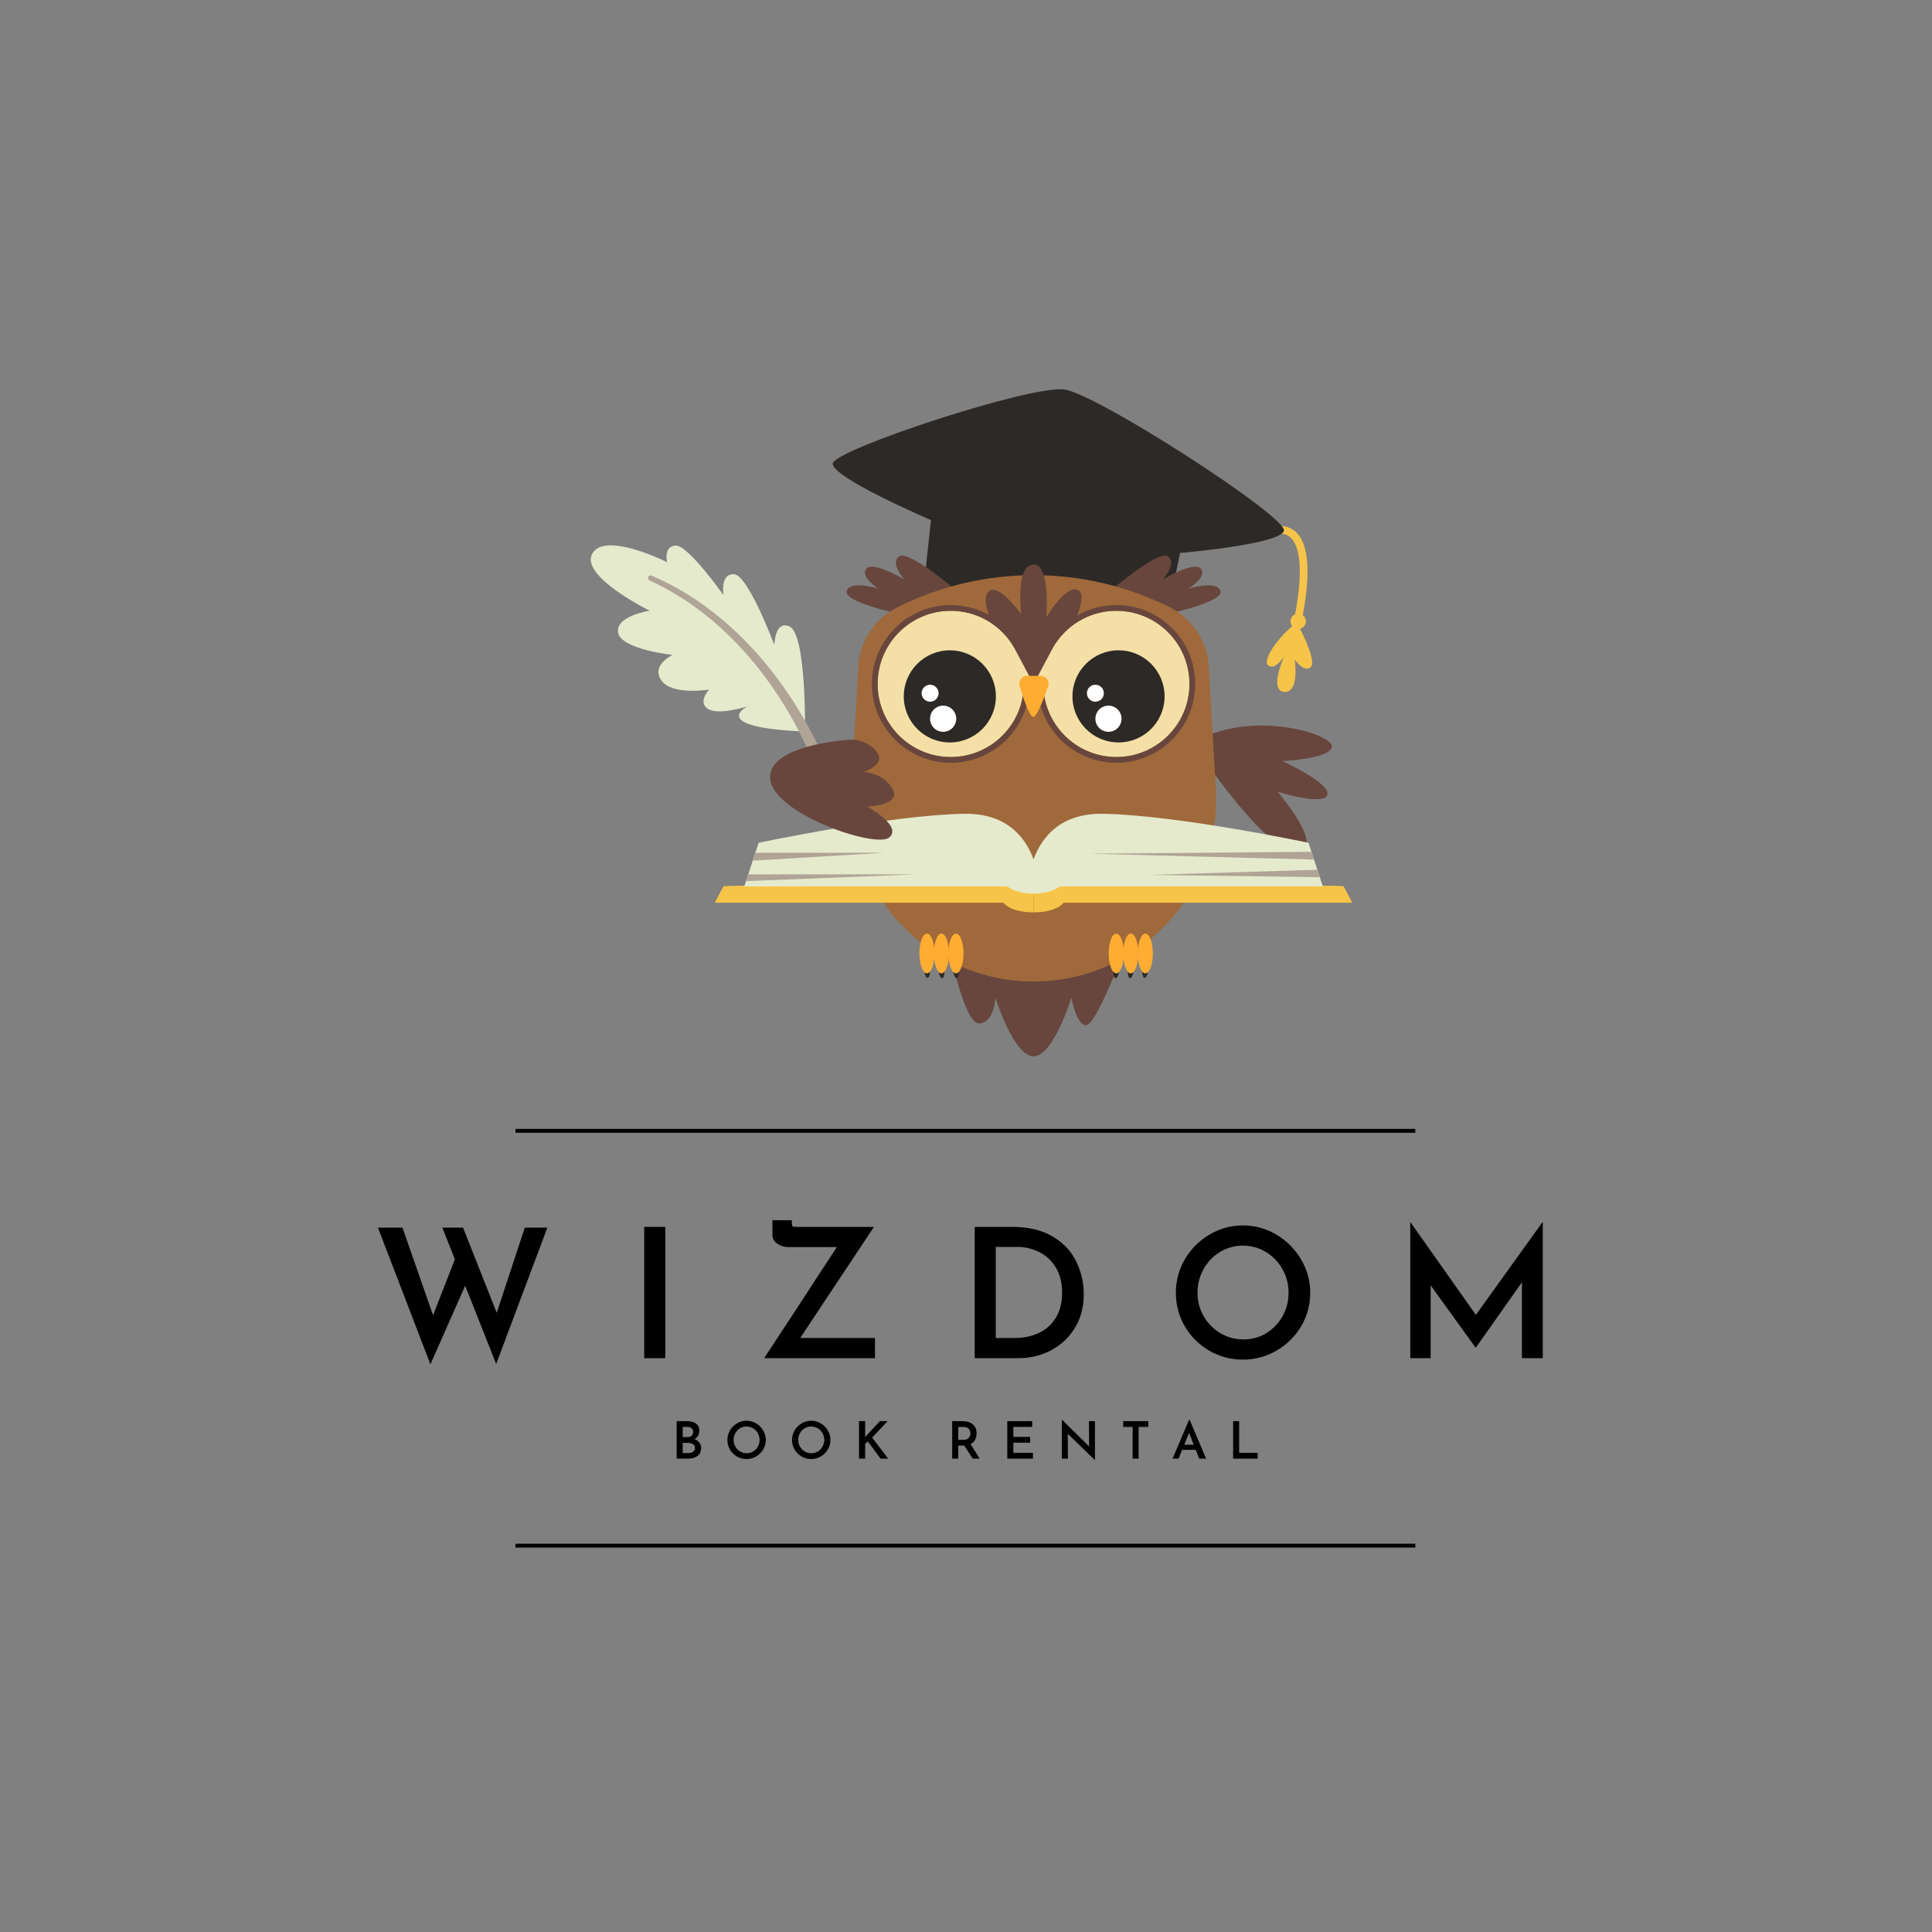 <svg xmlns="http://www.w3.org/2000/svg" xmlns:xlink="http://www.w3.org/1999/xlink" width="500" zoomAndPan="magnify" viewBox="0 0 375 375" height="500" preserveAspectRatio="xMidYMid meet" version="1.0"><rect x="0" y="0" width="375" height="375" fill="#808080" stroke="none"/><defs><g/><clipPath id="406aabb5f4"><path d="M 184.312 184.543 L 217.977 184.543 L 217.977 205.031 L 184.312 205.031 Z M 184.312 184.543 " clip-rule="nonzero"/></clipPath><clipPath id="6334b80f52"><path d="M 200.516 171.707 L 262.492 171.707 L 262.492 177.18 L 200.516 177.18 Z M 200.516 171.707 " clip-rule="nonzero"/></clipPath></defs><path fill="#f6c448" d="M 251.184 124.004 C 251.562 124.062 251.93 123.816 252.016 123.438 C 254.582 112.465 254.363 105.629 251.363 103.113 C 249.281 101.363 246.758 102.418 246.652 102.461 C 246.273 102.625 246.098 103.062 246.262 103.441 C 246.422 103.82 246.859 103.992 247.238 103.836 C 247.316 103.801 249.047 103.105 250.414 104.266 C 251.836 105.469 253.742 109.512 250.562 123.098 C 250.469 123.496 250.719 123.898 251.121 123.992 C 251.141 124 251.16 124.004 251.184 124.004 " fill-opacity="1" fill-rule="nonzero"/><path fill="#2d2926" d="M 226.547 119.328 L 229.059 107.324 C 229.059 107.324 248.406 105.684 249.211 103.043 C 250.012 100.398 213.031 76.5 206.586 75.598 C 200.145 74.691 161.898 87.273 161.637 89.969 C 161.371 92.664 180.699 100.953 180.699 100.953 L 179.223 114.664 C 179.223 114.664 217.75 120.234 226.547 119.328 " fill-opacity="1" fill-rule="nonzero"/><path fill="#68463d" d="M 231.531 144.242 C 231.531 144.242 247.098 168.078 252.797 165.074 C 256.219 163.27 248.008 153.695 248.008 153.695 C 248.008 153.695 256.902 156.488 257.648 154.281 C 258.395 152.078 248.941 147.742 248.941 147.742 C 248.941 147.742 258.703 147.227 258.52 144.801 C 258.332 142.375 242.473 137.527 231.531 144.242 " fill-opacity="1" fill-rule="nonzero"/><path fill="#68463d" d="M 215.5 114.703 C 215.5 114.703 224.828 106.684 226.695 107.988 C 228.559 109.293 225.699 112.465 225.699 112.465 C 225.699 112.465 231.855 108.789 233.098 110.41 C 234.344 112.031 230.676 114.27 230.676 114.27 C 230.676 114.27 236.207 112.527 236.891 114.703 C 237.578 116.883 226.508 119.184 226.508 119.184 L 215.5 114.703 " fill-opacity="1" fill-rule="nonzero"/><path fill="#68463d" d="M 185.723 114.703 C 185.723 114.703 176.395 106.684 174.527 107.988 C 172.664 109.293 175.523 112.465 175.523 112.465 C 175.523 112.465 169.367 108.789 168.125 110.41 C 166.879 112.031 170.551 114.27 170.551 114.27 C 170.551 114.27 165.016 112.527 164.332 114.703 C 163.648 116.883 174.715 119.184 174.715 119.184 L 185.723 114.703 " fill-opacity="1" fill-rule="nonzero"/><g clip-path="url(#406aabb5f4)"><path fill="#68463d" d="M 217.773 185.484 C 217.773 185.484 212.738 198.98 210.809 198.98 C 208.883 198.98 207.949 193.664 207.949 193.664 C 207.949 193.664 204.469 205.031 200.613 205.031 C 196.758 205.031 193.211 193.664 193.211 193.664 C 193.211 193.664 193.023 198.449 190.102 198.648 C 187.18 198.848 184.445 184.688 184.445 184.688 L 217.773 185.484 " fill-opacity="1" fill-rule="nonzero"/></g><path fill="#9f693b" d="M 165.234 153.012 L 166.613 129.324 C 166.898 124.434 169.785 120.074 174.168 117.879 C 190.793 109.551 210.43 109.551 227.055 117.879 C 231.438 120.074 234.324 124.434 234.613 129.324 L 235.988 153.012 C 237.172 173.355 220.992 190.508 200.613 190.508 C 180.23 190.508 164.051 173.355 165.234 153.012 " fill-opacity="1" fill-rule="nonzero"/><path fill="#68463d" d="M 202.363 132.184 L 198.691 132.184 C 198.691 132.184 188.648 117.176 192.055 114.684 C 193.965 113.285 198.23 119.207 198.23 119.207 C 198.23 119.207 197.023 109.836 200.504 109.566 C 203.984 109.301 203.09 119.844 203.09 119.844 C 203.09 119.844 206.84 113.512 209.172 114.5 C 212.75 116.012 202.363 132.184 202.363 132.184 " fill-opacity="1" fill-rule="nonzero"/><path fill="#f4dfa6" d="M 204.297 125.824 L 204.324 125.777 C 206.758 121.469 211.383 118.555 216.684 118.555 C 224.523 118.555 230.875 124.91 230.875 132.746 C 230.875 140.582 224.523 146.938 216.684 146.938 C 208.848 146.938 202.496 140.582 202.496 132.746 L 200.613 132.746 L 204.039 126.309 C 204.121 126.145 204.207 125.984 204.297 125.824 " fill-opacity="1" fill-rule="nonzero"/><path fill="#f4dfa6" d="M 184.539 118.555 C 189.844 118.555 194.465 121.469 196.898 125.781 L 196.902 125.777 L 196.941 125.852 C 197.016 125.984 197.086 126.121 197.156 126.258 L 200.613 132.746 L 198.73 132.746 C 198.73 140.582 192.375 146.938 184.539 146.938 C 176.703 146.938 170.348 140.582 170.348 132.746 C 170.348 124.91 176.703 118.555 184.539 118.555 " fill-opacity="1" fill-rule="nonzero"/><path fill="#68463d" d="M 216.684 117.438 C 211.199 117.438 206.109 120.398 203.383 125.168 C 203.367 125.195 203.352 125.223 203.336 125.25 L 203.312 125.289 C 203.223 125.457 203.133 125.621 203.047 125.789 L 199.625 132.219 C 199.441 132.566 199.449 132.984 199.652 133.324 C 199.855 133.66 200.219 133.863 200.613 133.863 L 201.414 133.863 C 201.992 141.789 208.621 148.055 216.684 148.055 C 225.125 148.055 231.996 141.188 231.996 132.746 C 231.996 124.305 225.125 117.438 216.684 117.438 Z M 216.684 118.555 C 224.523 118.555 230.875 124.91 230.875 132.746 C 230.875 140.582 224.523 146.938 216.684 146.938 C 208.848 146.938 202.496 140.582 202.496 132.746 L 200.613 132.746 L 204.039 126.309 C 204.121 126.145 204.207 125.984 204.297 125.824 L 204.324 125.777 C 206.758 121.469 211.383 118.555 216.684 118.555 " fill-opacity="1" fill-rule="nonzero"/><path fill="#68463d" d="M 184.539 117.438 C 176.098 117.438 169.23 124.305 169.23 132.746 C 169.23 141.188 176.098 148.055 184.539 148.055 C 192.605 148.055 199.234 141.789 199.809 133.863 L 200.613 133.863 C 201.004 133.863 201.371 133.66 201.57 133.324 C 201.773 132.984 201.785 132.566 201.598 132.219 L 198.145 125.73 C 198.078 125.602 198.004 125.457 197.926 125.316 L 197.891 125.25 C 197.871 125.219 197.852 125.184 197.832 125.152 C 195.105 120.391 190.02 117.438 184.539 117.438 Z M 184.539 118.555 C 189.844 118.555 194.465 121.469 196.898 125.781 L 196.902 125.777 L 196.941 125.852 C 197.016 125.984 197.086 126.121 197.156 126.258 L 200.613 132.746 L 198.73 132.746 C 198.73 140.582 192.375 146.938 184.539 146.938 C 176.703 146.938 170.348 140.582 170.348 132.746 C 170.348 124.91 176.703 118.555 184.539 118.555 " fill-opacity="1" fill-rule="nonzero"/><path fill="#ffac33" d="M 202 131.184 C 203.047 131.184 203.785 132.215 203.441 133.207 C 202.637 135.527 201.312 139.031 200.594 139.148 C 199.859 139.27 198.629 135.543 197.914 133.145 C 197.625 132.168 198.355 131.184 199.379 131.184 L 202 131.184 " fill-opacity="1" fill-rule="nonzero"/><path fill="#2d2926" d="M 208.164 135.168 C 208.164 140.105 212.168 144.109 217.105 144.109 C 222.043 144.109 226.047 140.105 226.047 135.168 C 226.047 130.23 222.043 126.227 217.105 126.227 C 212.168 126.227 208.164 130.23 208.164 135.168 " fill-opacity="1" fill-rule="nonzero"/><path fill="#2d2926" d="M 175.422 135.168 C 175.422 140.105 179.422 144.109 184.359 144.109 C 189.297 144.109 193.301 140.105 193.301 135.168 C 193.301 130.23 189.297 126.227 184.359 126.227 C 179.422 126.227 175.422 130.23 175.422 135.168 " fill-opacity="1" fill-rule="nonzero"/><path fill="#ffffff" d="M 180.527 139.504 C 180.527 140.906 181.664 142.043 183.066 142.043 C 184.469 142.043 185.605 140.906 185.605 139.504 C 185.605 138.102 184.469 136.965 183.066 136.965 C 181.664 136.965 180.527 138.102 180.527 139.504 " fill-opacity="1" fill-rule="nonzero"/><path fill="#ffffff" d="M 178.883 134.555 C 178.883 135.465 179.621 136.199 180.527 136.199 C 181.438 136.199 182.176 135.465 182.176 134.555 C 182.176 133.645 181.438 132.906 180.527 132.906 C 179.621 132.906 178.883 133.645 178.883 134.555 " fill-opacity="1" fill-rule="nonzero"/><path fill="#ffffff" d="M 212.617 139.504 C 212.617 140.906 213.754 142.043 215.156 142.043 C 216.555 142.043 217.691 140.906 217.691 139.504 C 217.691 138.102 216.555 136.965 215.156 136.965 C 213.754 136.965 212.617 138.102 212.617 139.504 " fill-opacity="1" fill-rule="nonzero"/><path fill="#ffffff" d="M 210.969 134.555 C 210.969 135.465 211.707 136.199 212.617 136.199 C 213.523 136.199 214.262 135.465 214.262 134.555 C 214.262 133.645 213.523 132.906 212.617 132.906 C 211.707 132.906 210.969 133.645 210.969 134.555 " fill-opacity="1" fill-rule="nonzero"/><path fill="#f6c448" d="M 251.695 120.793 C 251.695 120.793 255.723 128.172 254.449 129.445 C 253.18 130.723 251.309 128.043 251.309 128.043 C 251.309 128.043 252.297 134.504 249.262 134.297 C 246.23 134.086 249.262 127.367 249.262 127.367 C 249.262 127.367 247.508 130.176 246.195 129.18 C 244.879 128.188 248.094 123.613 251.695 120.793 " fill-opacity="1" fill-rule="nonzero"/><path fill="#f6c448" d="M 253.457 120.801 C 253.578 119.98 253.012 119.223 252.195 119.105 C 251.379 118.984 250.621 119.551 250.5 120.367 C 250.383 121.184 250.945 121.941 251.762 122.062 C 252.578 122.18 253.34 121.617 253.457 120.801 " fill-opacity="1" fill-rule="nonzero"/><path fill="#2d2926" d="M 222.898 188.094 C 222.898 188.094 222.715 189.805 222.176 189.793 C 221.637 189.777 221.707 188.094 221.707 188.094 L 222.898 188.094 " fill-opacity="1" fill-rule="nonzero"/><path fill="#2d2926" d="M 220.078 188.164 C 220.078 188.164 219.898 189.879 219.359 189.863 C 218.82 189.852 218.891 188.164 218.891 188.164 L 220.078 188.164 " fill-opacity="1" fill-rule="nonzero"/><path fill="#2d2926" d="M 217.262 188.164 C 217.262 188.164 217.082 189.879 216.539 189.863 C 216.004 189.852 216.074 188.164 216.074 188.164 L 217.262 188.164 " fill-opacity="1" fill-rule="nonzero"/><path fill="#ffac33" d="M 218.02 185.066 C 218.02 187.199 218.672 188.926 219.484 188.926 C 220.293 188.926 220.949 187.199 220.949 185.066 C 220.949 182.934 220.293 181.207 219.484 181.207 C 218.672 181.207 218.02 182.934 218.02 185.066 " fill-opacity="1" fill-rule="nonzero"/><path fill="#ffac33" d="M 215.199 185.066 C 215.199 187.199 215.855 188.926 216.664 188.926 C 217.477 188.926 218.133 187.199 218.133 185.066 C 218.133 182.934 217.477 181.207 216.664 181.207 C 215.855 181.207 215.199 182.934 215.199 185.066 " fill-opacity="1" fill-rule="nonzero"/><path fill="#ffac33" d="M 220.836 185.066 C 220.836 187.199 221.492 188.926 222.301 188.926 C 223.109 188.926 223.766 187.199 223.766 185.066 C 223.766 182.934 223.109 181.207 222.301 181.207 C 221.492 181.207 220.836 182.934 220.836 185.066 " fill-opacity="1" fill-rule="nonzero"/><path fill="#2d2926" d="M 179.32 188.094 C 179.32 188.094 179.504 189.805 180.043 189.793 C 180.578 189.777 180.512 188.094 180.512 188.094 L 179.32 188.094 " fill-opacity="1" fill-rule="nonzero"/><path fill="#2d2926" d="M 182.137 188.164 C 182.137 188.164 182.32 189.879 182.859 189.863 C 183.398 189.852 183.328 188.164 183.328 188.164 L 182.137 188.164 " fill-opacity="1" fill-rule="nonzero"/><path fill="#2d2926" d="M 184.957 188.164 C 184.957 188.164 185.137 189.879 185.676 189.863 C 186.215 189.852 186.145 188.164 186.145 188.164 L 184.957 188.164 " fill-opacity="1" fill-rule="nonzero"/><path fill="#ffac33" d="M 184.199 185.066 C 184.199 187.199 183.543 188.926 182.734 188.926 C 181.926 188.926 181.27 187.199 181.27 185.066 C 181.27 182.934 181.926 181.207 182.734 181.207 C 183.543 181.207 184.199 182.934 184.199 185.066 " fill-opacity="1" fill-rule="nonzero"/><path fill="#ffac33" d="M 187.02 185.066 C 187.02 187.199 186.359 188.926 185.551 188.926 C 184.742 188.926 184.086 187.199 184.086 185.066 C 184.086 182.934 184.742 181.207 185.551 181.207 C 186.359 181.207 187.02 182.934 187.02 185.066 " fill-opacity="1" fill-rule="nonzero"/><path fill="#ffac33" d="M 181.383 185.066 C 181.383 187.199 180.727 188.926 179.918 188.926 C 179.105 188.926 178.453 187.199 178.453 185.066 C 178.453 182.934 179.105 181.207 179.918 181.207 C 180.727 181.207 181.383 182.934 181.383 185.066 " fill-opacity="1" fill-rule="nonzero"/><g clip-path="url(#6334b80f52)"><path fill="#f6c448" d="M 260.812 172.051 L 262.492 175.223 L 206.434 175.223 C 206.434 175.223 205.238 177.086 200.613 177.086 L 200.613 172.051 C 200.613 172.051 261.23 171.629 260.812 172.051 " fill-opacity="1" fill-rule="nonzero"/></g><path fill="#f6c448" d="M 140.41 172.051 L 138.734 175.223 L 194.789 175.223 C 194.789 175.223 195.984 177.086 200.613 177.086 L 200.613 172.051 C 200.613 172.051 139.992 171.629 140.41 172.051 " fill-opacity="1" fill-rule="nonzero"/><path fill="#e5eacd" d="M 195.559 172.062 L 144.461 172.062 L 147.246 163.582 C 147.246 163.582 172.766 158.191 187.129 157.957 C 195.594 157.816 199.133 162.738 200.613 166.809 C 202.094 162.738 205.633 157.816 214.098 157.957 C 228.461 158.191 253.977 163.582 253.977 163.582 L 256.762 172.062 L 205.668 172.062 C 204.691 172.887 202.793 173.449 200.613 173.449 C 198.43 173.449 196.535 172.887 195.559 172.062 " fill-opacity="1" fill-rule="nonzero"/><path fill="#e5eacd" d="M 156.246 141.992 C 156.246 141.992 156.551 123.082 153.242 121.594 C 150.387 120.309 150.297 125.199 150.297 125.199 C 150.297 125.199 145.219 111.574 142.457 111.449 C 139.695 111.328 140.445 115.531 140.445 115.531 C 140.445 115.531 133.543 105.766 131.145 105.891 C 128.746 106.012 129.477 109.117 129.477 109.117 C 129.477 109.117 117.434 103.062 114.965 107.457 C 112.5 111.852 126.102 118.535 126.102 118.535 C 126.102 118.535 119.375 119.555 119.977 122.809 C 120.582 126.062 130.57 127.121 130.57 127.121 C 130.57 127.121 126.324 129.043 128.352 132.043 C 130.379 135.047 137.645 133.848 137.645 133.848 C 137.645 133.848 135.359 136.23 137.395 137.582 C 139.43 138.934 145.059 137.105 145.059 137.105 C 145.059 137.105 137.191 141.176 156.246 141.992 " fill-opacity="1" fill-rule="nonzero"/><path fill="#b0a496" d="M 160.078 147.746 C 160.074 147.738 160.07 147.727 160.066 147.711 C 159.641 146.621 159.184 145.621 158.789 144.785 C 158.316 143.781 157.852 142.855 157.379 141.961 C 156.398 140.105 155.336 138.27 154.215 136.512 C 151.891 132.867 149.336 129.496 146.621 126.488 C 143.699 123.258 140.578 120.406 137.348 118.016 L 136.711 117.539 L 134.766 116.199 L 133.203 115.211 C 133.062 115.125 132.918 115.035 132.77 114.945 L 130.719 113.777 L 129.098 112.945 C 128.941 112.863 128.789 112.781 128.621 112.703 L 126.492 111.727 C 126.367 111.672 126.23 111.668 126.102 111.715 C 125.977 111.762 125.875 111.855 125.816 111.98 C 125.703 112.234 125.805 112.527 126.062 112.652 L 128.148 113.668 C 128.289 113.742 128.43 113.816 128.57 113.895 L 130.172 114.766 L 132.152 115.957 C 132.293 116.047 132.434 116.137 132.57 116.23 L 134.074 117.227 L 135.941 118.582 L 136.551 119.062 C 139.652 121.469 142.637 124.328 145.418 127.551 C 147.996 130.547 150.414 133.902 152.602 137.512 C 153.652 139.258 154.645 141.066 155.555 142.895 C 155.988 143.762 156.43 144.695 156.859 145.668 C 157.352 146.773 157.715 147.664 158.012 148.484 C 158.172 148.93 158.594 149.211 159.043 149.207 C 159.168 149.207 159.293 149.188 159.418 149.145 C 159.988 148.938 160.281 148.305 160.078 147.746 " fill-opacity="1" fill-rule="nonzero"/><path fill="#68463d" d="M 168.719 144.602 C 167.453 143.789 165.934 143.473 164.438 143.605 C 160.473 143.957 149.176 145.453 149.484 151.07 C 149.855 157.879 170.004 164.781 172.617 162.543 C 175.227 160.305 168.324 156.574 168.324 156.574 C 168.324 156.574 175.102 156.305 173.207 153.082 C 171.309 149.855 167.578 149.855 167.578 149.855 C 167.578 149.855 171.812 148.52 170.348 146.203 C 169.91 145.508 169.324 144.988 168.719 144.602 " fill-opacity="1" fill-rule="nonzero"/><path fill="#b0a496" d="M 171.664 165.52 L 146.105 167.055 L 146.609 165.52 Z M 171.664 165.52 " fill-opacity="1" fill-rule="nonzero"/><path fill="#b0a496" d="M 177.965 169.707 L 144.801 171.023 L 145.234 169.707 L 177.965 169.707 " fill-opacity="1" fill-rule="nonzero"/><path fill="#b0a496" d="M 256.172 170.262 L 223.172 169.816 L 255.699 168.82 Z M 256.172 170.262 " fill-opacity="1" fill-rule="nonzero"/><path fill="#b0a496" d="M 255.047 166.84 L 211.418 165.699 L 254.551 165.336 Z M 255.047 166.84 " fill-opacity="1" fill-rule="nonzero"/><g fill="#000000" fill-opacity="1"><g transform="translate(72.057, 263.622)"><g><path d="M 24.25 1.125 L 18.234 -14.062 L 11.484 1.188 L 1.297 -25.344 L 6.062 -25.344 L 12 -8.328 L 16.234 -19.188 L 13.797 -25.344 L 17.812 -25.344 L 24.359 -8.812 L 29.812 -25.344 L 34.188 -25.344 Z M 24.25 1.125 "/></g></g></g><g fill="#000000" fill-opacity="1"><g transform="translate(121.539, 263.622)"><g><path d="M 7.594 -25.484 L 7.594 0 L 3.5 0 L 3.5 -25.484 Z M 7.594 -25.484 "/></g></g></g><g fill="#000000" fill-opacity="1"><g transform="translate(146.631, 263.622)"><g><path d="M 23.203 -3.922 L 23.203 0 L 1.688 0 C 1.938 -0.375 4.195 -3.816 8.469 -10.328 C 12.02 -15.805 14.469 -19.551 15.812 -21.562 L 6.375 -21.562 C 5.602 -21.562 4.895 -21.781 4.25 -22.219 C 3.613 -22.664 3.297 -23.219 3.297 -23.875 L 3.297 -26.781 L 7.062 -26.781 L 7.062 -26.281 C 7.062 -25.883 7.125 -25.648 7.25 -25.578 C 7.383 -25.516 7.688 -25.484 8.156 -25.484 L 23 -25.484 L 8.688 -3.922 Z M 23.203 -3.922 "/></g></g></g><g fill="#000000" fill-opacity="1"><g transform="translate(185.685, 263.622)"><g><path d="M 3.5 -25.484 L 10.75 -25.484 C 13.945 -25.484 16.586 -24.852 18.672 -23.594 C 20.766 -22.332 22.285 -20.707 23.234 -18.719 C 24.191 -16.738 24.672 -14.629 24.672 -12.391 C 24.672 -9.922 24.094 -7.742 22.938 -5.859 C 21.781 -3.984 20.234 -2.535 18.297 -1.516 C 16.367 -0.504 14.258 0 11.969 0 L 3.5 0 Z M 11.234 -3.922 C 13.055 -3.922 14.66 -4.258 16.047 -4.938 C 17.43 -5.613 18.516 -6.609 19.297 -7.922 C 20.078 -9.242 20.469 -10.828 20.469 -12.672 C 20.469 -14.68 20.039 -16.352 19.188 -17.688 C 18.344 -19.031 17.258 -20.016 15.938 -20.641 C 14.625 -21.273 13.266 -21.594 11.859 -21.594 L 7.594 -21.594 L 7.594 -3.922 Z M 11.234 -3.922 "/></g></g></g><g fill="#000000" fill-opacity="1"><g transform="translate(226.314, 263.622)"><g><path d="M 1.922 -12.703 C 1.922 -15.035 2.504 -17.195 3.672 -19.188 C 4.836 -21.188 6.414 -22.781 8.406 -23.969 C 10.406 -25.164 12.582 -25.766 14.938 -25.766 C 17.27 -25.766 19.438 -25.164 21.438 -23.969 C 23.438 -22.781 25.031 -21.18 26.219 -19.172 C 27.406 -17.172 28 -15.016 28 -12.703 C 28 -10.348 27.41 -8.176 26.234 -6.188 C 25.055 -4.207 23.461 -2.633 21.453 -1.469 C 19.441 -0.301 17.27 0.281 14.938 0.281 C 12.582 0.281 10.406 -0.297 8.406 -1.453 C 6.414 -2.609 4.836 -4.176 3.672 -6.156 C 2.504 -8.145 1.922 -10.328 1.922 -12.703 Z M 6.125 -12.703 C 6.125 -11.047 6.52 -9.531 7.312 -8.156 C 8.102 -6.781 9.18 -5.68 10.547 -4.859 C 11.91 -4.047 13.41 -3.641 15.047 -3.641 C 16.66 -3.641 18.129 -4.039 19.453 -4.844 C 20.785 -5.656 21.844 -6.754 22.625 -8.141 C 23.406 -9.523 23.797 -11.047 23.797 -12.703 C 23.797 -14.359 23.398 -15.883 22.609 -17.281 C 21.816 -18.688 20.742 -19.797 19.391 -20.609 C 18.035 -21.43 16.551 -21.844 14.938 -21.844 C 13.312 -21.844 11.828 -21.43 10.484 -20.609 C 9.141 -19.797 8.078 -18.688 7.297 -17.281 C 6.516 -15.883 6.125 -14.359 6.125 -12.703 Z M 6.125 -12.703 "/></g></g></g><g fill="#000000" fill-opacity="1"><g transform="translate(270.233, 263.622)"><g><path d="M 29.219 -26.391 L 29.219 0 L 25.172 0 L 25.172 -14.734 L 16.234 -2.062 L 16.172 -2.062 L 7.453 -14.141 L 7.453 0 L 3.5 0 L 3.5 -26.391 L 3.531 -26.391 L 16.234 -8.406 L 29.156 -26.391 Z M 29.219 -26.391 "/></g></g></g><g fill="#000000" fill-opacity="1"><g transform="translate(130.344, 283.122)"><g><path d="M 4.453 -3.797 C 4.859 -3.629 5.176 -3.398 5.406 -3.109 C 5.633 -2.816 5.75 -2.477 5.75 -2.094 C 5.75 -1.383 5.508 -0.859 5.031 -0.516 C 4.551 -0.172 3.961 0 3.266 0 L 1 0 L 1 -7.281 L 2.984 -7.281 C 3.742 -7.281 4.332 -7.125 4.75 -6.812 C 5.176 -6.5 5.391 -6.047 5.391 -5.453 C 5.391 -5.066 5.305 -4.734 5.141 -4.453 C 4.984 -4.18 4.754 -3.961 4.453 -3.797 Z M 2.172 -4.188 L 3.188 -4.188 C 3.52 -4.188 3.77 -4.281 3.938 -4.469 C 4.102 -4.664 4.188 -4.91 4.188 -5.203 C 4.188 -5.523 4.082 -5.766 3.875 -5.922 C 3.676 -6.078 3.398 -6.156 3.047 -6.156 L 2.172 -6.156 Z M 3.219 -1.078 C 3.613 -1.078 3.93 -1.16 4.172 -1.328 C 4.422 -1.504 4.547 -1.754 4.547 -2.078 C 4.547 -2.422 4.41 -2.672 4.141 -2.828 C 3.867 -2.984 3.535 -3.062 3.141 -3.062 L 2.172 -3.062 L 2.172 -1.078 Z M 3.219 -1.078 "/></g></g></g><g fill="#000000" fill-opacity="1"><g transform="translate(140.641, 283.122)"><g><path d="M 0.547 -3.625 C 0.547 -4.289 0.711 -4.91 1.047 -5.484 C 1.379 -6.055 1.832 -6.508 2.406 -6.844 C 2.977 -7.188 3.598 -7.359 4.266 -7.359 C 4.93 -7.359 5.551 -7.188 6.125 -6.844 C 6.695 -6.508 7.148 -6.055 7.484 -5.484 C 7.828 -4.91 8 -4.289 8 -3.625 C 8 -2.957 7.828 -2.336 7.484 -1.766 C 7.148 -1.203 6.695 -0.754 6.125 -0.422 C 5.551 -0.086 4.93 0.078 4.266 0.078 C 3.598 0.078 2.977 -0.082 2.406 -0.406 C 1.832 -0.738 1.379 -1.188 1.047 -1.75 C 0.711 -2.32 0.547 -2.945 0.547 -3.625 Z M 1.75 -3.625 C 1.75 -3.156 1.863 -2.723 2.094 -2.328 C 2.32 -1.93 2.629 -1.617 3.016 -1.391 C 3.398 -1.16 3.828 -1.047 4.297 -1.047 C 4.754 -1.047 5.172 -1.16 5.547 -1.391 C 5.93 -1.617 6.234 -1.93 6.453 -2.328 C 6.68 -2.723 6.797 -3.156 6.797 -3.625 C 6.797 -4.102 6.68 -4.539 6.453 -4.938 C 6.234 -5.344 5.926 -5.66 5.531 -5.891 C 5.145 -6.117 4.723 -6.234 4.266 -6.234 C 3.797 -6.234 3.367 -6.117 2.984 -5.891 C 2.609 -5.66 2.305 -5.344 2.078 -4.938 C 1.859 -4.539 1.75 -4.102 1.75 -3.625 Z M 1.75 -3.625 "/></g></g></g><g fill="#000000" fill-opacity="1"><g transform="translate(153.188, 283.122)"><g><path d="M 0.547 -3.625 C 0.547 -4.289 0.711 -4.91 1.047 -5.484 C 1.379 -6.055 1.832 -6.508 2.406 -6.844 C 2.977 -7.188 3.598 -7.359 4.266 -7.359 C 4.93 -7.359 5.551 -7.188 6.125 -6.844 C 6.695 -6.508 7.148 -6.055 7.484 -5.484 C 7.828 -4.91 8 -4.289 8 -3.625 C 8 -2.957 7.828 -2.336 7.484 -1.766 C 7.148 -1.203 6.695 -0.754 6.125 -0.422 C 5.551 -0.086 4.93 0.078 4.266 0.078 C 3.598 0.078 2.977 -0.082 2.406 -0.406 C 1.832 -0.738 1.379 -1.188 1.047 -1.75 C 0.711 -2.32 0.547 -2.945 0.547 -3.625 Z M 1.75 -3.625 C 1.75 -3.156 1.863 -2.723 2.094 -2.328 C 2.32 -1.93 2.629 -1.617 3.016 -1.391 C 3.398 -1.16 3.828 -1.047 4.297 -1.047 C 4.754 -1.047 5.172 -1.16 5.547 -1.391 C 5.93 -1.617 6.234 -1.93 6.453 -2.328 C 6.68 -2.723 6.797 -3.156 6.797 -3.625 C 6.797 -4.102 6.68 -4.539 6.453 -4.938 C 6.234 -5.344 5.926 -5.66 5.531 -5.891 C 5.145 -6.117 4.723 -6.234 4.266 -6.234 C 3.797 -6.234 3.367 -6.117 2.984 -5.891 C 2.609 -5.66 2.305 -5.344 2.078 -4.938 C 1.859 -4.539 1.75 -4.102 1.75 -3.625 Z M 1.75 -3.625 "/></g></g></g><g fill="#000000" fill-opacity="1"><g transform="translate(165.735, 283.122)"><g><path d="M 2.156 -4.125 L 2.312 -4.344 L 5.047 -7.281 L 6.547 -7.281 L 3.547 -4.094 L 6.656 0 L 5.188 0 L 2.688 -3.359 L 2.188 -2.859 L 2.188 0 L 1 0 L 1 -7.281 L 2.188 -7.281 L 2.188 -4.484 Z M 2.156 -4.125 "/></g></g></g><g fill="#000000" fill-opacity="1"><g transform="translate(176.622, 283.122)"><g/></g></g><g fill="#000000" fill-opacity="1"><g transform="translate(183.821, 283.122)"><g><path d="M 4.984 0 L 3.344 -2.531 L 2.172 -2.531 L 2.172 0 L 1 0 L 1 -7.281 L 3.047 -7.281 C 3.859 -7.281 4.508 -7.07 5 -6.656 C 5.488 -6.25 5.734 -5.676 5.734 -4.938 C 5.734 -4.488 5.641 -4.07 5.453 -3.688 C 5.266 -3.312 4.969 -3.02 4.562 -2.812 L 6.328 0 Z M 2.172 -3.656 L 3.203 -3.656 C 3.672 -3.656 4.008 -3.781 4.219 -4.031 C 4.438 -4.289 4.547 -4.582 4.547 -4.906 C 4.547 -5.094 4.504 -5.281 4.422 -5.469 C 4.336 -5.656 4.195 -5.816 4 -5.953 C 3.812 -6.086 3.562 -6.156 3.25 -6.156 L 2.172 -6.156 Z M 2.172 -3.656 "/></g></g></g><g fill="#000000" fill-opacity="1"><g transform="translate(194.518, 283.122)"><g><path d="M 5.828 -7.281 L 5.828 -6.156 L 2.172 -6.156 L 2.172 -4.219 L 5.438 -4.219 L 5.438 -3.094 L 2.172 -3.094 L 2.172 -1.125 L 5.969 -1.125 L 5.969 0 L 1 0 L 1 -7.281 Z M 5.828 -7.281 "/></g></g></g><g fill="#000000" fill-opacity="1"><g transform="translate(205.096, 283.122)"><g><path d="M 7.438 -7.281 L 7.438 0.266 L 7.406 0.266 L 2.156 -4.828 L 2.188 0 L 1 0 L 1 -7.531 L 1.062 -7.531 L 6.297 -2.375 L 6.266 -7.281 Z M 7.438 -7.281 "/></g></g></g><g fill="#000000" fill-opacity="1"><g transform="translate(217.532, 283.122)"><g><path d="M 5.344 -7.281 L 5.344 -6.156 L 3.469 -6.156 L 3.469 0 L 2.312 0 L 2.312 -6.156 L 0.484 -6.156 L 0.484 -7.281 Z M 5.344 -7.281 "/></g></g></g><g fill="#000000" fill-opacity="1"><g transform="translate(227.36, 283.122)"><g><path d="M 4.734 -1.703 L 2.094 -1.703 L 1.391 0 L 0.234 0 L 3.453 -7.578 L 3.531 -7.578 L 6.75 0 L 5.406 0 Z M 4.344 -2.703 L 3.438 -5.016 L 2.5 -2.703 Z M 4.344 -2.703 "/></g></g></g><g fill="#000000" fill-opacity="1"><g transform="translate(238.347, 283.122)"><g><path d="M 2.172 -7.281 L 2.172 -1.125 L 5.766 -1.125 L 5.766 0 L 1 0 L 1 -7.281 Z M 2.172 -7.281 "/></g></g></g><path stroke-linecap="butt" transform="matrix(0.749, 0, 0, 0.75, 100.053, 219.122)" fill="none" stroke-linejoin="miter" d="M 0.003 0.498 L 233.19 0.498 " stroke="#000000" stroke-width="1" stroke-opacity="1" stroke-miterlimit="4"/><path stroke-linecap="butt" transform="matrix(0.749, 0, 0, 0.75, 100.053, 299.638)" fill="none" stroke-linejoin="miter" d="M 0.003 0.498 L 233.19 0.498 " stroke="#000000" stroke-width="1" stroke-opacity="1" stroke-miterlimit="4"/></svg>